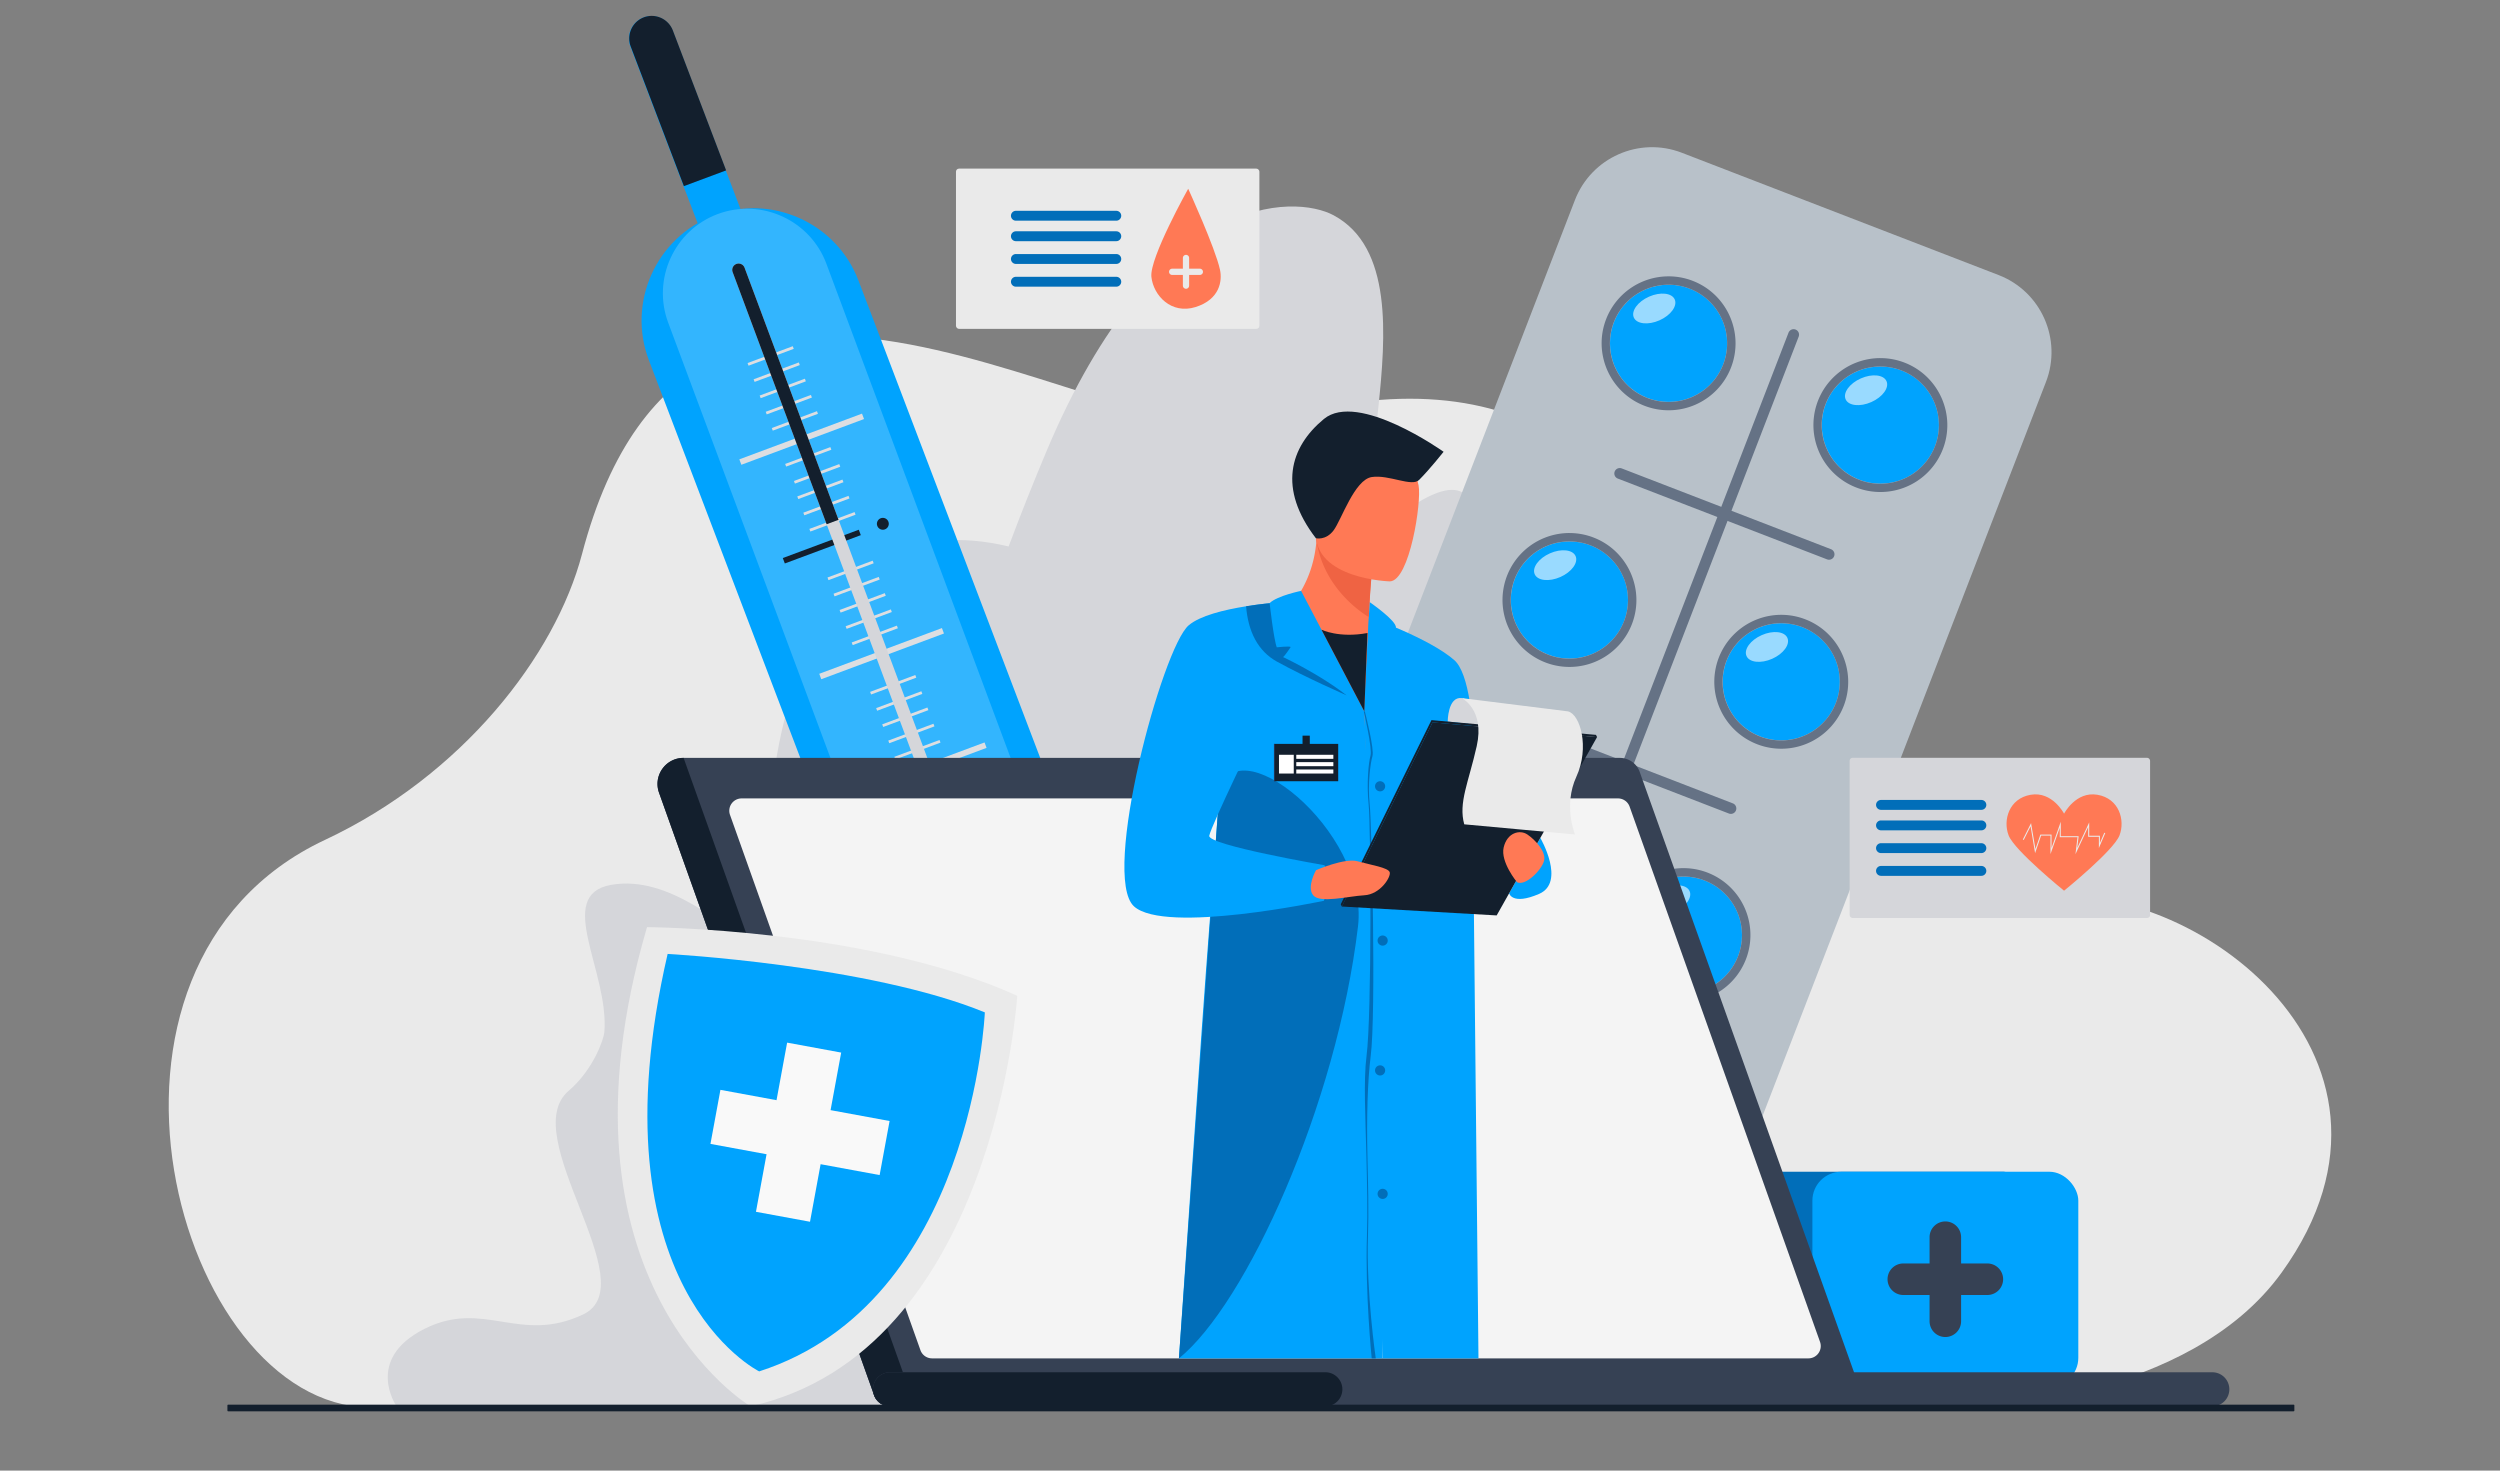 <svg id="Layer_1" data-name="Layer 1" xmlns="http://www.w3.org/2000/svg" viewBox="0 0 7235.13 4255.96">
  <rect x="0" y="0" width="7235.13" height="4255.96" fill="#808080" stroke="none"/>
  <defs>
    <style>
      .cls-1 {
        fill: #eaeaea;
      }

      .cls-2 {
        fill: #d5d6da;
      }

      .cls-3 {
        fill: #b8c1c9;
      }

      .cls-4 {
        fill: #00a3fe;
      }

      .cls-5 {
        fill: #657285;
      }

      .cls-6, .cls-7, .cls-9 {
        fill: #fff;
      }

      .cls-6 {
        opacity: 0.6;
      }

      .cls-8 {
        fill: #131f2d;
      }

      .cls-9 {
        opacity: 0.2;
      }

      .cls-10 {
        fill: #016eb9;
      }

      .cls-11 {
        fill: #364154;
      }

      .cls-12 {
        fill: #f4f4f4;
      }

      .cls-13 {
        fill: #ff7955;
      }

      .cls-14 {
        fill: #ef6343;
      }

      .cls-15 {
        fill: #f9f9f9;
      }

      .cls-16 {
        fill: #2c3a64;
      }
    </style>
  </defs>
  <title>heroImage</title>
  <g>
    <path class="cls-1" d="M5709.61,4072.15s621.93-12.11,893.82-389.61c459.48-638-293.87-1172.31-733-1078.12C4913.56,2809.67,5200.18,759.92,3664.52,1222c-431.8,129.94-1654.69-856.47-1980.07,381.2-77.38,294.32-346.17,640.83-744.12,827.57-778.84,365.49-428.07,1636,128.44,1642.21S5709.61,4072.15,5709.61,4072.15Z"/>
    <path class="cls-2" d="M1228,3846c172.39-86.93,275.68,45.13,459.42-41.86s-194.25-516.54-42-647c73.13-62.67,102-151.12,103.54-169.65,14.9-174.61-146-397.6,19.85-426.68,168.41-29.52,324.66,122.46,442.12,194.27-16.24-693.51,149.44-1307.5,708-1173.55,35.65-94.88,72.56-187.54,110.36-277.3,318.29-756,718.27-741.53,830.59-681,341.39,183.93-78.93,1025.6,244.28,830.53s106.91,444.66-118.05,886.81,136.91,219.3,355.52,547.28-568,1181.55-568,1181.55l-1343.55.69-.12-.35c-267.49.85-1283.41-1.66-1283.41-1.66S1054.54,3933.46,1228,3846Z"/>
    <g>
      <g>
        <path class="cls-3" d="M4549.48,3993.28l-916.63-353.93c-123.33-47.62-184.7-186.2-137.08-309.53L4557.84,579.19c47.62-123.33,186.2-184.71,309.53-137.09L5784,796c123.33,47.62,184.7,186.2,137.08,309.53L4859,3856.2C4811.39,3979.52,4672.81,4040.9,4549.48,3993.28Z"/>
        <g>
          <g>
            <g>
              <circle class="cls-4" cx="4828.91" cy="993.56" r="169.53" transform="translate(711.81 3705.56) rotate(-45)"/>
              <path class="cls-5" d="M4829,824a169.65,169.65,0,1,0,61,11.43A169.61,169.61,0,0,0,4829,824Zm0-24.25a193,193,0,0,1,69.76,13c99.68,38.49,149.46,150.9,111,250.58a193.63,193.63,0,0,1-250.57,111c-99.68-38.49-149.46-150.9-111-250.57a193.86,193.86,0,0,1,180.81-124Z"/>
            </g>
            <path class="cls-6" d="M4802.72,927c-32.68,14.47-66,10.87-74.35-8s11.33-46,44-60.45,66-10.88,74.35,8S4835.4,912.48,4802.72,927Z"/>
          </g>
          <g>
            <g>
              <circle class="cls-4" cx="5441.88" cy="1230.24" r="169.53" transform="translate(723.98 4208.32) rotate(-45)"/>
              <path class="cls-5" d="M5441.92,1060.66a169.65,169.65,0,1,0,61,11.43,169.61,169.61,0,0,0-61-11.43Zm0-24.25a193,193,0,0,1,69.76,13c99.68,38.49,149.46,150.9,111,250.58a193.77,193.77,0,1,1-180.73-263.63Z"/>
            </g>
            <path class="cls-6" d="M5415.69,1163.64c-32.69,14.47-66,10.87-74.35-8s11.33-46,44-60.45,66-10.88,74.35,8S5448.37,1149.16,5415.69,1163.64Z"/>
          </g>
          <g>
            <g>
              <circle class="cls-4" cx="4542.05" cy="1736.47" r="169.53" transform="translate(102.46 3720.32) rotate(-45)"/>
              <path class="cls-5" d="M4542.09,1566.9a169.64,169.64,0,1,0,61,11.43,169.59,169.59,0,0,0-61-11.43Zm0-24.25a193,193,0,0,1,69.76,13c99.68,38.49,149.46,150.9,111,250.57a193.77,193.77,0,1,1-180.74-263.62Z"/>
            </g>
            <path class="cls-6" d="M4515.86,1669.87c-32.68,14.48-66,10.88-74.34-8s11.33-46,44-60.46,66-10.87,74.34,8S4548.55,1655.4,4515.86,1669.87Z"/>
          </g>
          <g>
            <g>
              <circle class="cls-4" cx="5155.02" cy="1973.15" r="169.53" transform="translate(114.64 4223.08) rotate(-45)"/>
              <path class="cls-5" d="M5155.06,1803.58a169.64,169.64,0,1,0,61,11.43,169.59,169.59,0,0,0-61-11.43Zm0-24.25a193,193,0,0,1,69.76,13.05c99.68,38.49,149.46,150.89,111,250.57a193.77,193.77,0,1,1-180.74-263.62Z"/>
            </g>
            <path class="cls-6" d="M5128.83,1906.55c-32.68,14.48-66,10.88-74.34-8s11.32-46,44-60.46,66-10.87,74.34,8S5161.51,1892.08,5128.83,1906.55Z"/>
          </g>
          <g>
            <g>
              <circle class="cls-4" cx="4258.99" cy="2469.58" r="169.53"/>
              <path class="cls-7" d="M4259,2300a169.64,169.64,0,1,0,61,11.43,169.59,169.59,0,0,0-61-11.43Zm0-24.25a193.06,193.06,0,0,1,69.77,13c99.67,38.49,149.46,150.9,111,250.57a193.63,193.63,0,0,1-250.57,111c-99.68-38.49-149.46-150.9-111-250.58a193.83,193.83,0,0,1,180.81-124Z"/>
            </g>
            <path class="cls-6" d="M4232.79,2403c-32.68,14.47-66,10.87-74.34-8s11.33-46,44-60.46,66-10.87,74.35,8S4265.48,2388.51,4232.79,2403Z"/>
          </g>
          <g>
            <g>
              <circle class="cls-4" cx="4871.95" cy="2706.26" r="169.53" transform="translate(-486.66 4237.64) rotate(-45)"/>
              <path class="cls-5" d="M4872,2536.69a169.64,169.64,0,1,0,61,11.43,169.59,169.59,0,0,0-61-11.43Zm0-24.25a193.83,193.83,0,1,1-108.41,33.16A193,193,0,0,1,4872,2512.44Z"/>
            </g>
            <ellipse class="cls-6" cx="4830.6" cy="2605.42" rx="64.72" ry="37.45" transform="translate(-641.27 2179.28) rotate(-23.89)"/>
          </g>
          <g>
            <g>
              <circle class="cls-4" cx="3974.97" cy="3205.15" r="169.53" transform="translate(-1102.14 3749.49) rotate(-45)"/>
              <path class="cls-7" d="M3975,3035.58a169.63,169.63,0,1,0,61,11.42,169.6,169.6,0,0,0-61-11.42Zm0-24.26a193,193,0,0,1,69.76,13c99.68,38.49,149.46,150.9,111,250.58A193.76,193.76,0,1,1,3975,3011.32Z"/>
            </g>
            <path class="cls-6" d="M3948.78,3138.55c-32.69,14.47-66,10.87-74.35-8s11.33-46,44-60.45,66-10.88,74.34,8S3981.46,3124.07,3948.78,3138.55Z"/>
          </g>
          <g>
            <g>
              <circle class="cls-4" cx="4587.94" cy="3441.83" r="169.53" transform="translate(-1089.96 4252.25) rotate(-45)"/>
              <path class="cls-7" d="M4588,3272.26a169.63,169.63,0,1,0,61,11.42,169.6,169.6,0,0,0-61-11.42Zm0-24.26a193.86,193.86,0,1,1-108.41,33.17A193,193,0,0,1,4588,3248Z"/>
            </g>
            <ellipse class="cls-6" cx="4546.58" cy="3340.98" rx="64.72" ry="37.45" transform="translate(-963.45 2127.28) rotate(-23.89)"/>
          </g>
        </g>
        <path class="cls-5" d="M4210.84,3506.37h0a15.76,15.76,0,0,1-9-20.39l974.26-2523.2a15.76,15.76,0,0,1,20.39-9h0a15.77,15.77,0,0,1,9,20.39l-974.26,2523.2A15.76,15.76,0,0,1,4210.84,3506.37Z"/>
        <path class="cls-5" d="M4673,1364.64h0a15.76,15.76,0,0,1,20.39-9L5299,1589.45a15.76,15.76,0,0,1,9,20.39h0a15.76,15.76,0,0,1-20.39,9L4682,1385A15.76,15.76,0,0,1,4673,1364.64Z"/>
        <path class="cls-5" d="M4388.93,2100.2h0a15.78,15.78,0,0,1,20.39-9L5014.94,2325a15.78,15.78,0,0,1,9,20.39h0a15.76,15.76,0,0,1-20.39,9L4398,2120.59A15.77,15.77,0,0,1,4388.93,2100.2Z"/>
        <path class="cls-5" d="M4104,2838.22h0a15.76,15.76,0,0,1,20.39-9L4730,3063a15.78,15.78,0,0,1,9,20.39h0a15.77,15.77,0,0,1-20.39,9L4113,2858.61A15.77,15.77,0,0,1,4104,2838.22Z"/>
      </g>
      <g>
        <path class="cls-4" d="M3334.88,3957.57h0c-166.77,63.49-355.17-21-418.66-187.79L1877.87,1042.4c-63.49-166.78,21-355.18,187.78-418.67h0c166.77-63.5,355.17,21,418.66,187.78l1038.35,2727.4C3586.16,3705.68,3501.66,3894.08,3334.88,3957.57Z"/>
        <path class="cls-4" d="M2197.37,747.69a65.27,65.27,0,0,1-122,46.46L1978.26,539,1824.35,134.77a65.46,65.46,0,0,1,37.76-84.22l.42-.16a65.47,65.47,0,0,1,83.81,37.92l154.24,405.14Z"/>
        <path class="cls-8" d="M2101.47,493.12l-122.31,45.59L1825.24,134.44A65.46,65.46,0,0,1,1863,50.22l.42-.16A65.47,65.47,0,0,1,1947.23,88Z"/>
        <rect class="cls-8" x="2684.7" y="2944.13" width="651.42" height="357" transform="translate(-901.1 1248.19) rotate(-20.44)"/>
        <g>
          <rect class="cls-2" x="2160.55" y="1025.89" width="139.55" height="8.13" transform="translate(-219.28 843.9) rotate(-20.44)"/>
          <rect class="cls-2" x="2178.07" y="1072.89" width="139.55" height="8.12" transform="translate(-234.59 852.98) rotate(-20.44)"/>
          <rect class="cls-2" x="2195.59" y="1119.9" width="139.55" height="8.13" transform="translate(-249.9 862.07) rotate(-20.44)"/>
          <rect class="cls-2" x="2213.11" y="1166.9" width="139.55" height="8.12" transform="translate(-265.22 871.13) rotate(-20.44)"/>
          <rect class="cls-2" x="2230.63" y="1213.9" width="139.55" height="8.12" transform="translate(-280.53 880.23) rotate(-20.44)"/>
        </g>
        <rect class="cls-2" x="2130.69" y="1262.5" width="378.87" height="16.75" transform="translate(-297.77 890.45) rotate(-20.44)"/>
        <g>
          <rect class="cls-2" x="2269.39" y="1317.87" width="139.55" height="8.12" transform="translate(-314.41 900.31) rotate(-20.44)"/>
          <rect class="cls-2" x="2286.91" y="1364.87" width="139.55" height="8.12" transform="matrix(0.94, -0.35, 0.35, 0.94, -329.72, 909.39)"/>
          <rect class="cls-2" x="2304.43" y="1411.87" width="139.55" height="8.12" transform="translate(-345.03 918.47) rotate(-20.44)"/>
          <rect class="cls-2" x="2321.95" y="1458.88" width="139.55" height="8.12" transform="translate(-360.35 927.55) rotate(-20.44)"/>
          <rect class="cls-2" x="2339.47" y="1505.88" width="139.55" height="8.12" transform="translate(-375.66 936.63) rotate(-20.44)"/>
        </g>
        <g>
          <rect class="cls-2" x="2391.89" y="1646.5" width="139.55" height="8.13" transform="translate(-421.48 963.8) rotate(-20.44)"/>
          <rect class="cls-2" x="2409.41" y="1693.5" width="139.55" height="8.13" transform="translate(-436.79 972.88) rotate(-20.44)"/>
          <rect class="cls-2" x="2426.93" y="1740.5" width="139.55" height="8.13" transform="translate(-452.1 981.96) rotate(-20.44)"/>
          <rect class="cls-2" x="2444.45" y="1787.51" width="139.55" height="8.12" transform="translate(-467.42 991.04) rotate(-20.44)"/>
          <rect class="cls-2" x="2461.97" y="1834.51" width="139.55" height="8.13" transform="translate(-482.73 1000.12) rotate(-20.44)"/>
        </g>
        <rect class="cls-2" x="2362.03" y="1883.1" width="378.87" height="16.75" transform="translate(-499.97 1010.34) rotate(-20.44)"/>
        <g>
          <rect class="cls-2" x="2515.25" y="1977.44" width="139.55" height="8.13" transform="translate(-529.3 1027.73) rotate(-20.44)"/>
          <rect class="cls-2" x="2532.77" y="2024.44" width="139.55" height="8.12" transform="translate(-544.61 1036.81) rotate(-20.44)"/>
          <rect class="cls-2" x="2550.29" y="2071.44" width="139.55" height="8.13" transform="translate(-559.93 1045.89) rotate(-20.44)"/>
          <rect class="cls-2" x="2567.82" y="2118.44" width="139.55" height="8.12" transform="translate(-575.24 1054.97) rotate(-20.44)"/>
          <rect class="cls-2" x="2585.34" y="2165.45" width="139.55" height="8.12" transform="translate(-590.55 1064.05) rotate(-20.44)"/>
        </g>
        <rect class="cls-2" x="2485.4" y="2214.04" width="378.87" height="16.75" transform="translate(-607.8 1074.29) rotate(-20.44)"/>
        <g>
          <rect class="cls-2" x="2637.03" y="2304.13" width="139.55" height="8.12" transform="translate(-635.74 1090.85) rotate(-20.44)"/>
          <rect class="cls-2" x="2654.55" y="2351.13" width="139.55" height="8.12" transform="translate(-651.05 1099.92) rotate(-20.44)"/>
          <rect class="cls-2" x="2672.08" y="2398.13" width="139.55" height="8.13" transform="translate(-666.37 1109.01) rotate(-20.44)"/>
          <rect class="cls-2" x="2689.6" y="2445.14" width="139.55" height="8.12" transform="matrix(0.94, -0.35, 0.35, 0.94, -681.68, 1118.09)"/>
          <rect class="cls-2" x="2707.12" y="2492.14" width="139.55" height="8.13" transform="translate(-697 1127.17) rotate(-20.44)"/>
        </g>
        <rect class="cls-2" x="2607.18" y="2540.73" width="378.87" height="16.75" transform="translate(-714.24 1137.4) rotate(-20.44)"/>
        <g>
          <rect class="cls-2" x="2761.82" y="2638.87" width="139.55" height="8.13" transform="translate(-744.8 1155.51) rotate(-20.44)"/>
          <rect class="cls-2" x="2779.34" y="2685.87" width="139.55" height="8.13" transform="translate(-760.11 1164.59) rotate(-20.44)"/>
          <rect class="cls-2" x="2796.86" y="2732.88" width="139.55" height="8.12" transform="translate(-775.43 1173.68) rotate(-20.44)"/>
          <rect class="cls-2" x="2814.38" y="2779.88" width="139.55" height="8.13" transform="translate(-790.75 1182.76) rotate(-20.44)"/>
          <rect class="cls-2" x="2831.9" y="2826.88" width="139.55" height="8.12" transform="translate(-806.06 1191.85) rotate(-20.44)"/>
        </g>
        <rect class="cls-2" x="2731.96" y="2875.48" width="378.87" height="16.75" transform="translate(-823.3 1202.07) rotate(-20.44)"/>
        <path class="cls-9" d="M3323.26,3961.91h0c-125.89,46.93-267.29-17.68-314.22-143.57L1933.71,933.61c-46.93-125.89,17.67-267.29,143.57-314.21h0c125.89-46.93,267.29,17.67,314.21,143.56L3466.83,3647.69C3513.76,3773.58,3449.15,3915,3323.26,3961.91Z"/>
        <path class="cls-8" d="M2538.91,1521.87A17.16,17.16,0,1,1,2561,1532,17.15,17.15,0,0,1,2538.91,1521.87Z"/>
        <rect class="cls-8" x="2261.07" y="1573.32" width="234.67" height="16.75" transform="translate(-402.67 930.37) rotate(-20.44)"/>
        <path class="cls-2" d="M2154.81,774.7,3007.5,3062.14A18.4,18.4,0,0,1,2973,3075L2120.32,787.55a18.4,18.4,0,0,1,34.49-12.85Z"/>
        <path class="cls-8" d="M2154.81,774.7l272,729.63-34.5,12.86-272-729.64a18.4,18.4,0,0,1,34.49-12.85Z"/>
      </g>
      <g>
        <rect class="cls-10" x="5050.74" y="3391.08" width="769.62" height="622.18" rx="21.4" transform="translate(10871.1 7404.34) rotate(180)"/>
        <rect class="cls-4" x="5245.13" y="3391.08" width="769.62" height="622.18" rx="83.76"/>
        <path class="cls-11" d="M5508.28,3656.55h76v-76a45.61,45.61,0,0,1,45.62-45.62h0a45.62,45.62,0,0,1,45.62,45.62v76h76a45.62,45.62,0,0,1,45.63,45.62h0a45.63,45.63,0,0,1-45.63,45.62h-76v76a45.63,45.63,0,0,1-45.62,45.62h0a45.62,45.62,0,0,1-45.62-45.62v-76h-76a45.62,45.62,0,0,1-45.62-45.62h0A45.61,45.61,0,0,1,5508.28,3656.55Z"/>
      </g>
      <path class="cls-11" d="M1978.35,2193.37H4688a60.86,60.86,0,0,1,57.31,40.39l655.46,1836.08H2574.82a47.89,47.89,0,0,1-45.08-31.75L1907.31,2294.24C1889.72,2245.09,1926.15,2193.37,1978.35,2193.37Z"/>
      <path class="cls-12" d="M2146.28,2310.66H4682.54a35.68,35.68,0,0,1,33.62,23.72l551.12,1549.19a35.68,35.68,0,0,1-33.62,47.63H2697.4a35.68,35.68,0,0,1-33.61-23.72L2112.67,2358.3A35.68,35.68,0,0,1,2146.28,2310.66Z"/>
      <path class="cls-8" d="M1978.35,2193.37l658.53,1844.72a47.87,47.87,0,0,0,45.07,31.75H2574.82a47.89,47.89,0,0,1-45.08-31.75L1907.31,2294.24c-17.59-49.15,18.84-100.87,71-100.87Z"/>
      <path class="cls-11" d="M2575.81,4070H6402.53a49.28,49.28,0,0,0,49.28-49.29h0a49.28,49.28,0,0,0-49.28-49.28H2575.81a49.28,49.28,0,0,0-49.28,49.28h0A49.28,49.28,0,0,0,2575.81,4070Z"/>
      <path class="cls-8" d="M2575.81,3971.4H3835.6a49.28,49.28,0,0,1,49.29,49.28h0A49.29,49.29,0,0,1,3835.6,4070H2575.81a49.28,49.28,0,0,1-49.28-49.29h0A49.28,49.28,0,0,1,2575.81,3971.4Z"/>
      <g>
        <path class="cls-13" d="M4039.76,1851.54c-123.37,38.91-336.86-66.15-336.86-66.15s96.26-72.23,107-222.08c.18-2.06.31-4.12.4-6.21q.95-16.65.39-34.62l33.77,27.21,126.4,101.92s-6.48,50.23-9.08,134a264,264,0,0,1,48.24,33.92C4030.11,1837.28,4039.76,1851.54,4039.76,1851.54Z"/>
        <path class="cls-13" d="M3566,1769.41s326.11-51.44,541,90.78c0,0,146,954.2,18.86,1044.49s-559.82,0-559.82,0Z"/>
        <path class="cls-4" d="M4001.15,3931.2H3411.86s68.48-1005.53,88-1250.31c15.89-198.54,49.48-674.57,61.61-847.39,2.82-40.27,4.48-64.09,4.48-64.09l140.68-24,241.64,313.17s38.21,835.16,36.82,966.8,15.25,644.51,16,730.76S4001.15,3931.2,4001.15,3931.2Z"/>
        <path class="cls-4" d="M3948.3,2058.62l52.84,1872.58h277.64S4265.93,2699.6,4265,2586.45s30.17-600.61-56.47-676.26c-72.43-63.24-246.71-124.64-246.71-124.64Z"/>
        <path class="cls-4" d="M3963.6,1742.34s79.15,54.54,76.17,74.12-13.84,50.54-13.84,50.54l-48.41-9.83,40.85,28.74S3972,2021,3948.3,2058.62Z"/>
        <path class="cls-10" d="M3528.3,2300.13c34.65-213,435.1,101.75,401.81,381.11-61.59,516.82-323.83,1093.07-518.25,1250Z"/>
        <path class="cls-14" d="M3809.93,1563.31a14.92,14.92,0,0,0-1.78-5.72l2.18-.49,34.16-7.41,126.4,101.92s-5.47,47.45-9.38,134.18C3961.18,1785.35,3831.26,1713.43,3809.93,1563.31Z"/>
        <path class="cls-13" d="M4022.39,1682.57s-220.06-6.16-214.12-143.15-18.45-230,122.3-231.89,165.77,51.6,174.91,97.8S4079.78,1680.64,4022.39,1682.57Z"/>
        <path class="cls-8" d="M3808.15,1557.59s28.65,7.56,51.35-22.7S3920,1388.13,3970,1380.56s115.75,29.51,137,8.32c30.93-30.87,70.84-81.4,70.84-81.4s-247.66-176.57-346.51-94.87S3697.8,1413.85,3808.15,1557.59Z"/>
        <path class="cls-10" d="M3969.79,3931.2c-.2-1.89-19.26-190.51-13.76-354.45,2.32-69.26.36-150.7-1.54-229.45-2.71-112.34-8.74-220.52.33-291.06,15.53-120.71,12.43-669.4,6.06-728.87-6.21-58-.27-121.57,5.48-140.74,5.86-19.54-19.25-126.54-19.53-127.63l2.94-.76c1.15,4.48,28.24,109.86,22.14,130.21-5.69,19-14.18,81.06-8,138.6,6.38,59.52,18.58,608.11,3,728.94-9,70.31-12.12,179-9.41,291.23,1.89,78.8,3.86,160.28,1.53,229.63-5.49,163.74,22.31,352.46,22.5,354.35Z"/>
        <path class="cls-4" d="M4457.77,2424.92s74.55,128.35-3.63,162.12-86.61-1.81-86.61-1.81Z"/>
        <path class="cls-4" d="M3833,2504s11.86,24.18,10.52,45.89c-1.39,22.71-12,57-12,57s-460.32,98-549.77,16.07c-96-87.94,82.15-748.68,158.41-813.31,32.86-27.87,102.16-44.88,166.13-55.05,35.25-5.63,68.87-9.17,93.9-11.32,25.78-2.23,42.48-3,42.48-3l-10.37,38.37-40.37,149.18-47.06,174s-140.71,289.63-145.25,316.86S3833,2504,3833,2504Z"/>
        <path class="cls-10" d="M3897.09,2012.34s-117.39-51.11-201.75-97.68c-55.09-30.41-83.28-87.33-89.06-160.08,35.25-5.63,68.87-9.17,93.9-11.32,4.05,1.31,6.47,2.18,6.47,2.18l25.64,33.23Z"/>
        <path class="cls-4" d="M3948.3,2058.62,3765.47,1710s-68.2,13.83-91.1,35.29c0,0,11.64,104.87,20.71,128.07,0,0,35.31-4,40.35-1,0,0-17.15,26.22-22.19,29.25C3713.24,1901.55,3872.18,1975.63,3948.3,2058.62Z"/>
        <path class="cls-10" d="M3979.4,2275.59a14.68,14.68,0,1,1,14.68,14.68A14.68,14.68,0,0,1,3979.4,2275.59Z"/>
        <path class="cls-10" d="M3979.4,3097.85a14.68,14.68,0,1,1,14.68,14.68A14.68,14.68,0,0,1,3979.4,3097.85Z"/>
        <path class="cls-10" d="M3986.81,2722.07a14.68,14.68,0,1,1,14.68,14.68A14.68,14.68,0,0,1,3986.81,2722.07Z"/>
        <path class="cls-10" d="M3986.81,3455.12a14.68,14.68,0,1,1,14.68,14.68A14.68,14.68,0,0,1,3986.81,3455.12Z"/>
        <path class="cls-8" d="M3824.43,1822.4s50.88,25,133.11,9.55l-9.24,226.67Z"/>
        <g>
          <polygon class="cls-8" points="4145.85 2090.58 4621.94 2133.23 4331.44 2649.29 3883.32 2623.55 4145.85 2090.58"/>
          <path class="cls-2" d="M4189.72,2088.2s.2-72.94,40.52-67.9,52.49,78.32,52.49,78.32Z"/>
          <polygon class="cls-8" points="4618.84 2126.72 4142.75 2084.07 3880.21 2617.04 3883.43 2623.66 4145.96 2090.69 4622.06 2133.34 4618.84 2126.72"/>
          <path class="cls-1" d="M4230.24,2020.3s67.27,33,43.5,138.86-53.4,163.88-36.14,226.48l320.71,29.44s-34.85-83.22,3.87-167.45,11.21-180.49-24.33-188.86Z"/>
        </g>
        <path class="cls-13" d="M4390.41,2553.23s-48.76-58.59-38.67-101,46.4-52.16,68.59-37.17,54.47,49.28,48.42,75.51S4415,2565.41,4390.41,2553.23Z"/>
        <path class="cls-13" d="M3808.68,2518.36s82.59-36.31,120.42-25.72,88.85,18.15,92.84,31.77-27.21,64-73.64,66.57-128.14,24.21-147.81,0S3808.68,2518.36,3808.68,2518.36Z"/>
      </g>
      <g>
        <path class="cls-1" d="M1872.52,2683.23s642,3.31,1071.44,198.74c0,0-64.27,1030.33-772.06,1187.87C2171.9,4069.84,1571,3712.68,1872.52,2683.23Z"/>
        <path class="cls-4" d="M1932.16,2760.72s583.46,31.89,918,169.17c0,0-34.63,840-653.1,1039C2197.09,3968.87,1708.58,3727.82,1932.16,2760.72Z"/>
        <polygon class="cls-15" points="2574.52 3244.29 2403.73 3212.82 2434.42 3046.24 2277.99 3017.42 2247.3 3183.99 2084.94 3154.08 2056.11 3310.5 2218.47 3340.42 2187.78 3507 2344.2 3535.82 2374.9 3369.25 2545.69 3400.72 2574.52 3244.29"/>
      </g>
      <g>
        <rect class="cls-8" x="3687.41" y="2152.85" width="185.42" height="108.06"/>
        <rect class="cls-8" x="3769.61" y="2129" width="21.02" height="38.81"/>
        <rect class="cls-16" x="3686.8" y="2152.85" width="1.82" height="108.06"/>
        <g>
          <rect class="cls-7" x="3701.44" y="2184.39" width="42.75" height="54.27"/>
          <rect class="cls-7" x="3751.47" y="2184.39" width="107.33" height="11.72"/>
          <rect class="cls-7" x="3751.47" y="2205.66" width="107.33" height="11.72"/>
          <rect class="cls-7" x="3751.47" y="2226.93" width="107.33" height="11.72"/>
        </g>
      </g>
    </g>
    <g>
      <rect class="cls-2" x="5352.92" y="2193.04" width="869.56" height="463.76" rx="8.65" transform="translate(11575.39 4849.84) rotate(180)"/>
      <path class="cls-13" d="M5877,2300.08c62.74-10.68,96.52,54.73,96.52,54.73s33.78-65.41,96.53-54.73,80.84,73.42,63.94,117.47-160.47,160.19-160.47,160.19S5829.9,2461.6,5813,2417.55,5814.21,2310.75,5877,2300.08Z"/>
      <polygon class="cls-1" points="6006.52 2472.08 6012.37 2422.94 5961.03 2422.94 5961.03 2395.5 5934.27 2471.81 5934.27 2418.27 5907.09 2418.27 5889.66 2469.09 5876.58 2391.49 5856.81 2430.85 5854.16 2429.52 5878 2382.04 5890.65 2457.05 5904.96 2415.3 5937.24 2415.3 5937.24 2454.34 5964 2378.03 5964 2419.97 6015.72 2419.97 6011.66 2454.07 6046.25 2380.08 6046.25 2418.73 6077.22 2418.73 6077.22 2439.73 6089.98 2409.97 6092.71 2411.14 6074.25 2454.21 6074.25 2421.7 6043.28 2421.7 6043.28 2393.46 6006.52 2472.08"/>
      <g>
        <path class="cls-10" d="M5443.7,2343.74h290.49a14.35,14.35,0,0,0,14.31-14.31h0a14.35,14.35,0,0,0-14.31-14.31H5443.7a14.35,14.35,0,0,0-14.31,14.31h0A14.35,14.35,0,0,0,5443.7,2343.74Z"/>
        <path class="cls-10" d="M5443.7,2403h290.49a14.35,14.35,0,0,0,14.31-14.31h0a14.35,14.35,0,0,0-14.31-14.31H5443.7a14.35,14.35,0,0,0-14.31,14.31h0A14.35,14.35,0,0,0,5443.7,2403Z"/>
        <path class="cls-10" d="M5443.7,2468.86h290.49a14.35,14.35,0,0,0,14.31-14.31h0a14.35,14.35,0,0,0-14.31-14.31H5443.7a14.35,14.35,0,0,0-14.31,14.31h0A14.35,14.35,0,0,0,5443.7,2468.86Z"/>
        <path class="cls-10" d="M5443.7,2534.72h290.49a14.35,14.35,0,0,0,14.31-14.31h0a14.35,14.35,0,0,0-14.31-14.31H5443.7a14.35,14.35,0,0,0-14.31,14.31h0A14.35,14.35,0,0,0,5443.7,2534.72Z"/>
      </g>
    </g>
    <g>
      <rect class="cls-1" x="2766.66" y="488.01" width="878.08" height="463.76" rx="8.69" transform="translate(6411.41 1439.79) rotate(180)"/>
      <g>
        <path class="cls-10" d="M2940.1,638.71h290.48a14.34,14.34,0,0,0,14.31-14.3h0a14.35,14.35,0,0,0-14.31-14.31H2940.1a14.35,14.35,0,0,0-14.31,14.31h0A14.34,14.34,0,0,0,2940.1,638.71Z"/>
        <path class="cls-10" d="M2940.1,698h290.48a14.35,14.35,0,0,0,14.31-14.31h0a14.35,14.35,0,0,0-14.31-14.31H2940.1a14.35,14.35,0,0,0-14.31,14.31h0A14.35,14.35,0,0,0,2940.1,698Z"/>
        <path class="cls-10" d="M2940.1,763.83h290.48a14.35,14.35,0,0,0,14.31-14.31h0a14.35,14.35,0,0,0-14.31-14.31H2940.1a14.35,14.35,0,0,0-14.31,14.31h0A14.35,14.35,0,0,0,2940.1,763.83Z"/>
        <path class="cls-10" d="M2940.1,829.69h290.48a14.35,14.35,0,0,0,14.31-14.31h0a14.35,14.35,0,0,0-14.31-14.31H2940.1a14.35,14.35,0,0,0-14.31,14.31h0A14.35,14.35,0,0,0,2940.1,829.69Z"/>
      </g>
      <g>
        <path class="cls-13" d="M3530.8,781.07c6.71,31.43-.24,85.3-70.57,107.47s-122.17-32.95-128.05-87.3,106.52-255,106.52-255S3517.35,718.08,3530.8,781.07Z"/>
        <path class="cls-1" d="M3392.33,777.6h31v-31a9,9,0,1,1,18.08,0v31h31a9,9,0,0,1,0,18.08h-31v31a9,9,0,0,1-18.08,0v-31h-31a9,9,0,0,1,0-18.08Z"/>
      </g>
    </g>
    <path class="cls-8" d="M660.32,4065.13H6637.85a2.17,2.17,0,0,1,2.17,2.17v14.9a2.18,2.18,0,0,1-2.18,2.18H660.32a2.17,2.17,0,0,1-2.17-2.17v-14.9A2.18,2.18,0,0,1,660.32,4065.13Z"/>
  </g>
</svg>
